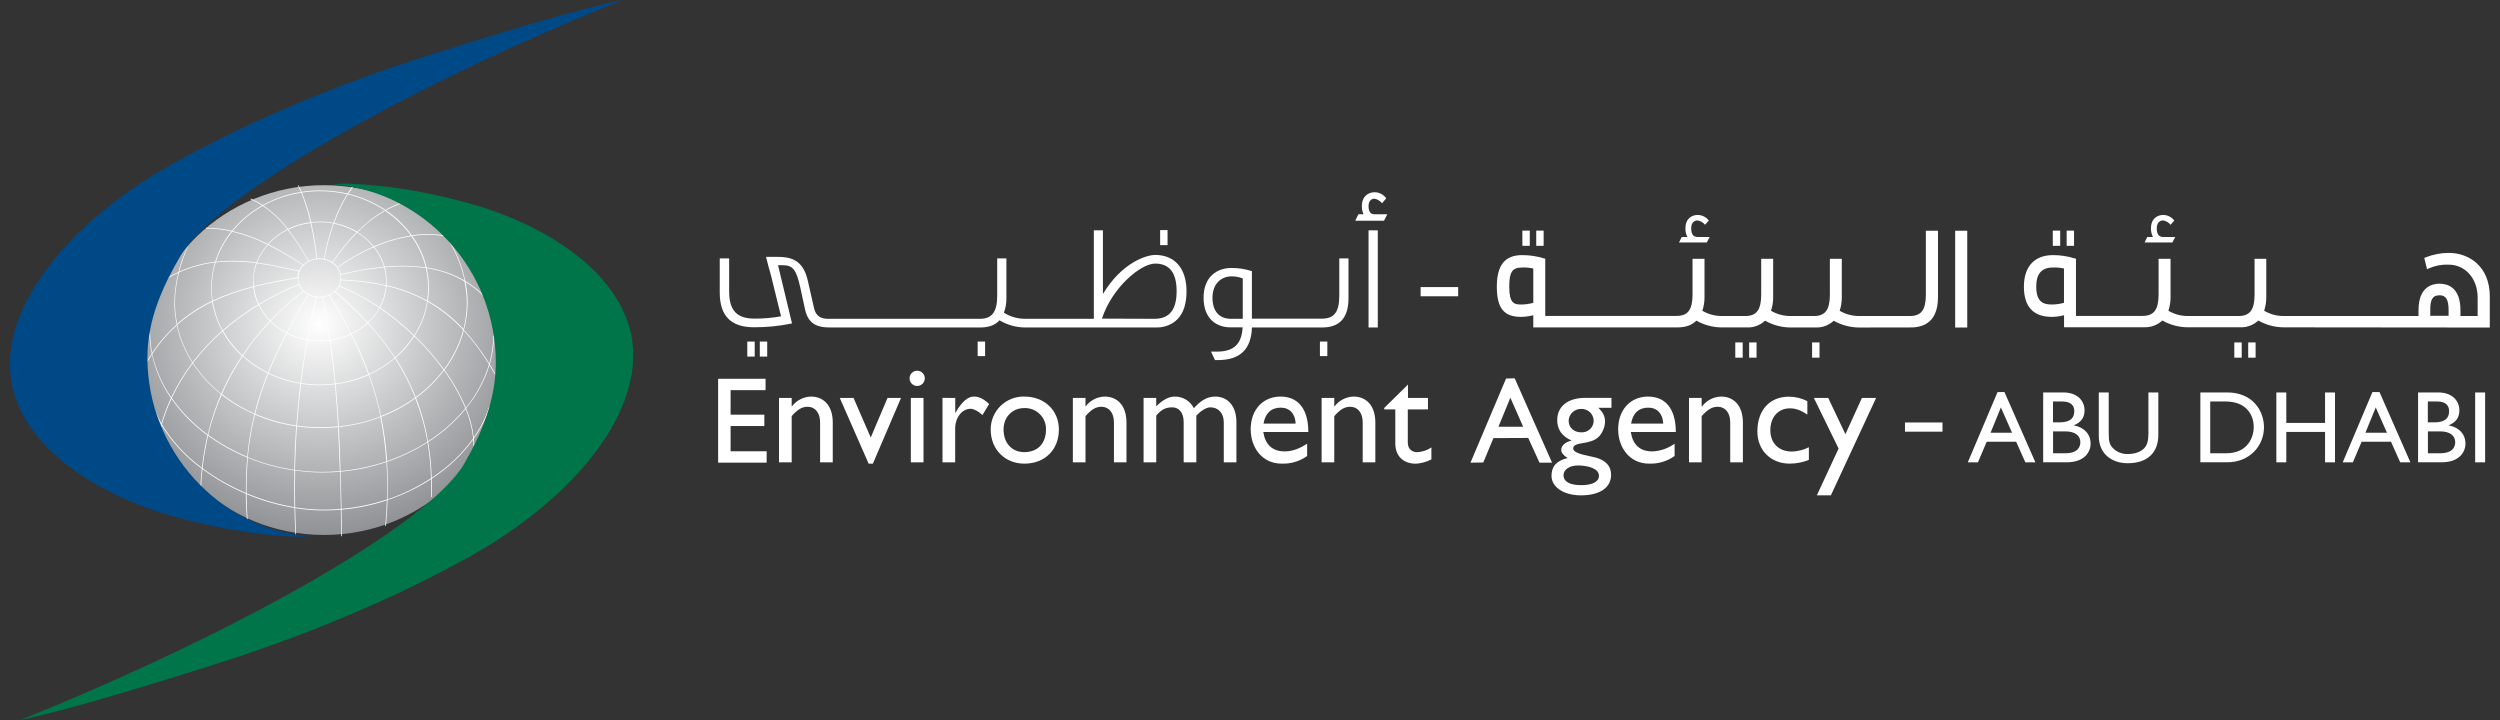 <svg width="243" height="70" viewBox="0 0 243 70" fill="none" xmlns="http://www.w3.org/2000/svg">
<rect x="0" y="0" width="243" height="70" fill="#333333" stroke="none"/>
<g clip-path="url(#clip0_5990_108878)">
<ellipse cx="31.5" cy="35" rx="17.5" ry="17" fill="url(#paint0_radial_5990_108878)"/>
<path d="M47.578 35.497C47.76 35.795 47.941 36.102 48.121 36.418L48.179 36.385C47.991 36.047 47.799 35.714 47.605 35.407C47.871 34.499 48.013 33.558 48.027 32.612H47.958C47.944 33.533 47.809 34.449 47.556 35.336C46.844 34.167 46.02 33.071 45.096 32.062C45.33 31.191 45.45 30.294 45.454 29.393C45.451 28.727 45.383 28.063 45.248 27.41C45.902 27.806 46.503 28.283 47.037 28.83L47.088 28.779C46.535 28.212 45.91 27.718 45.23 27.311C44.907 25.779 44.301 24.322 43.442 23.013L43.386 23.051C44.231 24.335 44.832 25.765 45.159 27.267C44.021 26.617 42.771 26.187 41.474 25.999C41.208 24.899 40.733 23.86 40.075 22.939C41.152 22.768 42.251 22.784 43.323 22.984L43.337 22.912C42.244 22.711 41.125 22.698 40.028 22.874C39.343 21.926 38.496 21.105 37.526 20.45C38.014 20.177 38.525 19.945 39.051 19.757L39.029 19.687C38.488 19.881 37.964 20.12 37.464 20.403C36.365 19.672 35.146 19.142 33.862 18.838C34.008 18.614 34.157 18.39 34.309 18.167L34.253 18.124C34.086 18.348 33.929 18.572 33.782 18.813C32.912 18.611 32.023 18.509 31.13 18.509H31.054C30.474 18.512 29.895 18.558 29.322 18.648C29.223 18.424 29.123 18.2 29.013 18.003L28.95 18.035C29.058 18.236 29.154 18.446 29.248 18.659C27.951 18.864 26.699 19.295 25.55 19.931C25.175 19.689 24.78 19.478 24.37 19.3L24.343 19.365C24.737 19.536 25.117 19.739 25.479 19.971C24.356 20.602 23.361 21.436 22.545 22.431C21.717 22.241 20.869 22.144 20.019 22.141V22.21C20.851 22.213 21.68 22.308 22.492 22.492C21.788 23.368 21.253 24.367 20.916 25.439C19.709 25.582 18.531 25.906 17.421 26.401C17.64 25.541 17.939 24.704 18.316 23.901L18.19 24.069C17.828 24.827 17.547 25.62 17.35 26.437C16.95 26.623 16.547 26.828 16.142 27.065L16.178 27.128C16.551 26.909 16.934 26.709 17.327 26.529C17.091 27.463 16.965 28.421 16.95 29.385C16.949 30.108 17.024 30.829 17.173 31.536C16.269 32.353 15.469 33.278 14.792 34.291C14.662 33.642 14.596 32.981 14.595 32.319H14.526C14.531 33.01 14.606 33.698 14.75 34.374C14.593 34.598 14.439 34.848 14.289 35.099L14.349 35.137C14.488 34.913 14.629 34.689 14.772 34.466C15.102 35.982 15.728 37.417 16.614 38.69C16.245 39.487 15.935 40.309 15.684 41.15C15.277 40.445 14.964 39.69 14.754 38.903L14.685 38.921C14.903 39.735 15.23 40.516 15.657 41.242C15.628 41.34 15.597 41.434 15.57 41.533L15.637 41.553C15.657 41.477 15.684 41.403 15.707 41.329C16.719 42.979 18.046 44.414 19.612 45.552C19.552 46.131 19.505 46.721 19.478 47.316H19.549C19.573 46.736 19.617 46.163 19.681 45.596C20.985 46.56 22.399 47.365 23.893 47.994C23.893 48.83 23.94 49.696 24.003 50.604H24.075C24.01 49.709 23.976 48.853 23.967 48.032C25.461 48.659 27.023 49.109 28.622 49.374C28.642 50.228 28.669 51.091 28.711 51.966H28.78C28.74 51.098 28.713 50.244 28.693 49.392C29.631 49.542 30.58 49.616 31.53 49.615C32.067 49.615 32.599 49.588 33.129 49.546C33.142 50.405 33.151 51.264 33.16 52.127H33.23C33.23 51.264 33.209 50.403 33.198 49.541C34.697 49.409 36.175 49.104 37.605 48.633C37.575 49.439 37.524 50.268 37.448 51.132H37.517C37.596 50.262 37.647 49.418 37.678 48.602C39.164 48.104 40.583 47.423 41.901 46.576C41.915 47.142 41.915 47.723 41.901 48.323H41.973C41.993 47.705 41.993 47.106 41.973 46.522C43.537 45.513 44.901 44.224 45.997 42.72C46.014 42.931 46.02 43.142 46.015 43.353H46.084C46.09 43.112 46.083 42.871 46.062 42.631C46.741 41.674 47.269 40.618 47.627 39.5L47.558 39.477C47.213 40.563 46.704 41.588 46.049 42.519C45.938 41.543 45.685 40.589 45.3 39.685C46.325 38.452 47.099 37.028 47.578 35.497ZM47.529 35.416C47.064 36.953 46.3 38.382 45.282 39.623C44.73 38.327 44.033 37.097 43.205 35.957C44.068 34.814 44.705 33.517 45.083 32.135C46.001 33.148 46.82 34.247 47.529 35.416ZM28.928 27.03C28.928 27.23 28.965 27.43 29.035 27.618C27.694 28.16 26.397 28.808 25.159 29.557C24.914 29.03 24.759 28.466 24.698 27.888C26.053 27.544 27.468 27.285 28.928 27.03ZM29.011 26.947C29.02 26.756 29.062 26.567 29.134 26.39L29.147 26.321C29.233 26.133 29.351 25.962 29.496 25.815C29.844 25.467 30.301 25.25 30.79 25.198H30.824C30.898 25.189 30.973 25.184 31.047 25.185C31.184 25.185 31.32 25.197 31.454 25.223C31.454 25.223 31.454 25.223 31.454 25.236L31.524 25.249C32.005 25.345 32.437 25.608 32.742 25.992L32.782 26.05C32.99 26.336 33.102 26.679 33.104 27.032C33.108 27.083 33.108 27.135 33.104 27.186H33.017V27.26H33.1C33.042 27.658 32.85 28.023 32.554 28.295L32.516 28.262L32.469 28.313L32.501 28.342C32.097 28.681 31.583 28.861 31.056 28.85C30.971 28.85 30.886 28.846 30.802 28.837C30.807 28.817 30.812 28.797 30.815 28.776L30.748 28.761C30.748 28.783 30.748 28.803 30.732 28.828C30.298 28.768 29.893 28.578 29.57 28.282L29.527 28.226C29.519 28.23 29.511 28.235 29.505 28.242C29.34 28.075 29.208 27.878 29.116 27.663H29.131L29.107 27.598H29.091C29.022 27.414 28.986 27.219 28.986 27.023H29.011V26.947ZM29.905 28.66C29.154 29.939 28.472 31.147 27.859 32.319C27.293 32.025 26.774 31.648 26.319 31.201C27.309 30.166 28.374 29.206 29.505 28.329C29.84 28.636 30.26 28.835 30.71 28.897C30.386 30.264 30.097 31.625 29.847 32.994C29.176 32.876 28.527 32.658 27.92 32.35C28.532 31.18 29.214 29.971 29.963 28.694L29.905 28.66ZM34.084 32.446C33.459 32.738 32.796 32.937 32.114 33.034C31.917 31.66 31.682 30.287 31.41 28.915L31.34 28.928C31.615 30.297 31.846 31.67 32.042 33.041C31.729 33.082 31.413 33.103 31.097 33.104C30.702 33.104 30.308 33.071 29.919 33.005C30.164 31.639 30.455 30.277 30.779 28.91C30.869 28.92 30.959 28.925 31.05 28.926C31.599 28.93 32.131 28.734 32.545 28.374C33.648 29.317 34.697 30.321 35.686 31.382C35.226 31.798 34.708 32.146 34.148 32.415C33.52 31.178 32.825 29.955 32.067 28.7L32.009 28.738C32.771 29.984 33.464 31.212 34.09 32.446H34.084ZM29.836 33.066C29.588 34.446 29.373 35.825 29.201 37.221C28.127 37.047 27.083 36.718 26.102 36.246C26.61 34.989 27.207 33.725 27.891 32.415C28.506 32.725 29.162 32.945 29.84 33.066H29.836ZM29.907 33.077C30.301 33.142 30.7 33.175 31.099 33.175C31.419 33.176 31.739 33.155 32.056 33.113C32.252 34.499 32.411 35.888 32.543 37.284C32.084 37.341 31.622 37.372 31.159 37.375H31.083C30.477 37.374 29.871 37.327 29.272 37.232C29.447 35.84 29.66 34.455 29.912 33.077H29.907ZM32.125 33.102C32.815 33.004 33.486 32.804 34.117 32.509C34.753 33.765 35.316 35.058 35.8 36.38C34.787 36.832 33.713 37.134 32.612 37.275C32.486 35.882 32.325 34.49 32.13 33.099L32.125 33.102ZM34.18 32.48C34.749 32.208 35.276 31.855 35.745 31.433C36.706 32.472 37.58 33.589 38.358 34.772C37.607 35.411 36.771 35.942 35.874 36.351C35.388 35.028 34.824 33.735 34.184 32.48H34.18ZM35.785 31.384C36.23 30.97 36.607 30.488 36.903 29.957C38.081 30.756 39.188 31.654 40.214 32.641C39.752 33.356 39.197 34.007 38.566 34.578L38.392 34.727C37.618 33.542 36.748 32.424 35.789 31.384H35.785ZM35.74 31.332C34.753 30.273 33.708 29.268 32.61 28.325C32.759 28.183 32.885 28.018 32.981 27.837C34.344 28.396 35.646 29.093 36.867 29.917C36.568 30.444 36.19 30.922 35.745 31.332H35.74ZM33.006 27.777C33.085 27.609 33.138 27.43 33.162 27.247C34.626 27.293 36.081 27.475 37.511 27.79C37.451 28.515 37.24 29.218 36.891 29.857C35.673 29.032 34.372 28.335 33.01 27.777H33.006ZM29.058 27.685C29.151 27.907 29.286 28.109 29.456 28.28C28.327 29.159 27.263 30.119 26.272 31.151C25.828 30.706 25.461 30.189 25.188 29.622C26.425 28.872 27.72 28.224 29.062 27.685H29.058ZM26.227 31.205C25.248 32.234 24.357 33.344 23.562 34.522C22.817 33.839 22.185 33.043 21.689 32.162C22.762 31.232 23.913 30.394 25.128 29.657C25.407 30.23 25.779 30.753 26.227 31.205ZM26.277 31.256C26.736 31.703 27.259 32.08 27.828 32.375C27.157 33.685 26.549 34.949 26.04 36.206C25.159 35.773 24.343 35.219 23.614 34.562C24.406 33.386 25.298 32.28 26.279 31.256H26.277ZM26.015 36.279C25.498 37.553 25.072 38.86 24.738 40.193C23.607 39.7 22.542 39.064 21.571 38.301C22.132 37.019 22.805 35.79 23.583 34.627C24.313 35.288 25.133 35.845 26.017 36.279H26.015ZM26.078 36.313C27.064 36.788 28.113 37.118 29.194 37.293C29.026 38.634 28.897 39.976 28.801 41.354C27.424 41.155 26.08 40.774 24.803 40.222C25.139 38.892 25.565 37.585 26.08 36.313H26.078ZM29.266 37.301C29.868 37.397 30.476 37.445 31.085 37.447H31.162C31.626 37.443 32.091 37.413 32.552 37.355C32.679 38.713 32.776 40.077 32.856 41.441C32.303 41.498 31.747 41.526 31.191 41.526C30.414 41.526 29.639 41.472 28.87 41.363C28.968 39.994 29.1 38.643 29.268 37.301H29.266ZM32.619 37.346C33.731 37.208 34.816 36.908 35.841 36.454C36.315 37.767 36.697 39.113 36.983 40.48C35.683 40.977 34.323 41.3 32.939 41.441C32.855 40.071 32.751 38.707 32.626 37.349L32.619 37.346ZM35.888 36.418C36.791 36.008 37.632 35.474 38.387 34.83C39.168 36.033 39.825 37.311 40.35 38.646C39.325 39.382 38.209 39.984 37.03 40.435C36.746 39.071 36.367 37.729 35.894 36.418H35.888ZM38.441 34.785C38.501 34.732 38.562 34.683 38.622 34.627C39.256 34.057 39.812 33.406 40.274 32.69C41.315 33.693 42.264 34.786 43.111 35.957C42.342 36.964 41.433 37.854 40.41 38.601C39.885 37.267 39.228 35.988 38.447 34.785H38.441ZM40.312 32.63C40.955 31.627 41.385 30.502 41.575 29.326C42.857 30.06 44.019 30.986 45.02 32.073C44.649 33.456 44.015 34.755 43.154 35.899C42.304 34.728 41.354 33.634 40.312 32.63ZM40.261 32.58C39.235 31.593 38.126 30.695 36.947 29.897C37.301 29.251 37.515 28.539 37.578 27.806C38.954 28.116 40.279 28.618 41.515 29.297C41.328 30.465 40.903 31.583 40.267 32.58H40.261ZM37.578 27.734C37.578 27.609 37.593 27.484 37.593 27.358C37.593 26.894 37.531 26.431 37.408 25.983C38.733 25.85 40.069 25.876 41.387 26.061C41.53 26.669 41.605 27.291 41.611 27.915C41.612 28.349 41.581 28.783 41.517 29.212C40.284 28.538 38.962 28.04 37.591 27.732L37.578 27.734ZM37.522 27.358C37.522 27.479 37.522 27.598 37.508 27.718C36.079 27.405 34.625 27.224 33.162 27.177C33.162 27.123 33.162 27.072 33.162 27.018C33.161 26.919 33.151 26.819 33.133 26.721C34.511 26.374 35.913 26.13 37.327 25.99C37.458 26.434 37.528 26.895 37.535 27.358H37.522ZM33.129 26.652C33.077 26.416 32.977 26.193 32.836 25.996C33.933 25.228 35.103 24.569 36.328 24.028C36.78 24.588 37.117 25.231 37.321 25.92C35.912 26.061 34.515 26.305 33.142 26.652H33.129ZM32.794 25.941C32.668 25.776 32.517 25.632 32.346 25.513C33.047 24.476 33.837 23.503 34.709 22.606C35.304 22.97 35.833 23.431 36.274 23.97C35.057 24.512 33.895 25.173 32.807 25.943L32.794 25.941ZM32.286 25.475C32.056 25.327 31.8 25.222 31.533 25.164C31.751 24.002 32.057 22.857 32.447 21.741C33.222 21.889 33.966 22.17 34.647 22.57C33.78 23.467 32.995 24.439 32.299 25.475H32.286ZM31.463 25.151C31.325 25.126 31.184 25.113 31.043 25.113C30.965 25.113 30.891 25.113 30.819 25.113C30.697 23.948 30.509 22.792 30.256 21.649C30.965 21.563 31.682 21.585 32.384 21.714C31.995 22.835 31.692 23.984 31.477 25.151H31.463ZM30.746 25.133C30.494 25.167 30.25 25.242 30.023 25.357L29.771 24.943C29.241 24.034 28.659 23.156 28.029 22.313C28.708 21.986 29.435 21.772 30.182 21.68C30.439 22.82 30.631 23.972 30.759 25.133H30.746ZM29.71 24.968L29.961 25.379C29.784 25.472 29.621 25.59 29.478 25.73C28.389 25.003 27.258 24.34 26.091 23.747C26.623 23.163 27.259 22.684 27.967 22.335C28.601 23.179 29.188 24.058 29.724 24.968H29.71ZM29.427 25.779C29.277 25.934 29.155 26.113 29.067 26.309L28.222 26.131C27.213 25.907 26.131 25.683 24.993 25.527C25.235 24.893 25.589 24.309 26.04 23.802C27.212 24.393 28.347 25.053 29.44 25.779H29.427ZM28.208 26.2C28.492 26.262 28.767 26.318 29.04 26.377C28.966 26.562 28.924 26.759 28.917 26.958C27.455 27.206 26.037 27.472 24.669 27.819C24.669 27.667 24.647 27.515 24.647 27.358C24.646 26.756 24.753 26.159 24.96 25.594C26.122 25.748 27.209 25.981 28.222 26.2H28.208ZM24.586 27.358C24.586 27.519 24.586 27.678 24.609 27.837C23.255 28.171 21.937 28.634 20.672 29.219C20.613 28.831 20.582 28.439 20.578 28.047C20.573 27.188 20.701 26.334 20.956 25.513C22.267 25.373 23.59 25.397 24.895 25.585C24.696 26.155 24.596 26.755 24.6 27.358H24.586ZM24.616 27.909C24.677 28.492 24.837 29.062 25.087 29.593C23.87 30.329 22.718 31.169 21.644 32.102C21.168 31.229 20.848 30.28 20.696 29.297C21.96 28.71 23.277 28.245 24.629 27.909H24.616ZM21.588 32.158C20.536 33.077 19.578 34.098 18.727 35.206C18.012 34.097 17.503 32.867 17.227 31.576C18.247 30.675 19.388 29.922 20.618 29.34C20.783 30.326 21.116 31.276 21.602 32.149L21.588 32.158ZM21.624 32.22C22.125 33.104 22.763 33.904 23.513 34.589C22.735 35.751 22.062 36.981 21.501 38.263C20.434 37.419 19.51 36.407 18.765 35.269C19.619 34.155 20.581 33.129 21.638 32.205L21.624 32.22ZM21.474 38.33C20.935 39.593 20.506 40.899 20.191 42.235C18.842 41.251 17.662 40.054 16.697 38.69C17.256 37.497 17.938 36.366 18.733 35.316C19.485 36.458 20.415 37.473 21.488 38.321L21.474 38.33ZM21.53 38.377C22.511 39.136 23.583 39.768 24.723 40.256C24.389 41.615 24.158 42.997 24.032 44.391C22.69 43.837 21.419 43.124 20.245 42.269C20.567 40.934 21.001 39.629 21.544 38.368L21.53 38.377ZM24.774 40.3C26.055 40.853 27.404 41.234 28.785 41.432C28.687 42.823 28.625 44.234 28.599 45.666C27.05 45.442 25.534 45.029 24.086 44.436C24.215 43.039 24.45 41.653 24.788 40.292L24.774 40.3ZM28.854 41.441C30.178 41.631 31.521 41.658 32.852 41.519C32.932 42.94 32.988 44.362 33.031 45.789C32.472 45.838 31.901 45.867 31.327 45.867C30.437 45.866 29.549 45.802 28.669 45.675C28.709 44.237 28.767 42.825 28.868 41.432L28.854 41.441ZM32.921 41.513C34.307 41.37 35.669 41.048 36.972 40.553C37.262 41.97 37.453 43.406 37.542 44.849C36.103 45.331 34.613 45.645 33.102 45.784C33.073 44.349 33.015 42.922 32.934 41.504L32.921 41.513ZM37.039 40.524C38.222 40.069 39.342 39.463 40.37 38.722C40.904 40.084 41.299 41.497 41.548 42.94C40.321 43.718 39.006 44.347 37.629 44.814C37.537 43.369 37.345 41.933 37.052 40.515L37.039 40.524ZM40.431 38.681C41.466 37.928 42.385 37.026 43.16 36.007C43.99 37.149 44.684 38.383 45.23 39.685C44.197 40.935 42.975 42.015 41.609 42.888C41.364 41.447 40.974 40.035 40.444 38.672L40.431 38.681ZM45.148 27.37C45.291 28.038 45.366 28.719 45.371 29.402C45.372 30.272 45.264 31.138 45.049 31.981C44.046 30.893 42.879 29.969 41.591 29.241C41.754 28.185 41.714 27.107 41.474 26.066C42.775 26.257 44.027 26.697 45.161 27.361L45.148 27.37ZM41.369 25.994C40.05 25.813 38.715 25.788 37.39 25.92C37.187 25.225 36.85 24.576 36.397 24.01C37.54 23.509 38.742 23.156 39.974 22.962C40.632 23.87 41.11 24.897 41.383 25.985L41.369 25.994ZM39.921 22.895C38.689 23.096 37.487 23.451 36.344 23.952C35.896 23.403 35.358 22.935 34.752 22.568C35.545 21.76 36.444 21.064 37.423 20.497C38.393 21.14 39.243 21.949 39.934 22.886L39.921 22.895ZM37.379 20.441C36.407 21.015 35.514 21.713 34.723 22.519C34.033 22.109 33.276 21.823 32.487 21.673C32.826 20.704 33.268 19.773 33.806 18.898C35.079 19.198 36.288 19.72 37.379 20.441ZM31.047 18.585H31.123C32.002 18.584 32.878 18.683 33.735 18.88C33.199 19.757 32.757 20.688 32.416 21.658C31.983 21.578 31.544 21.539 31.103 21.539C30.818 21.539 30.533 21.556 30.249 21.591C30.035 20.609 29.732 19.648 29.344 18.721C29.908 18.635 30.477 18.589 31.047 18.585ZM29.272 18.735C29.654 19.661 29.954 20.619 30.167 21.597C29.41 21.694 28.675 21.913 27.989 22.246C27.321 21.365 26.514 20.6 25.599 19.98C26.742 19.356 27.985 18.934 29.272 18.735ZM25.541 20.021C26.458 20.637 27.268 21.399 27.938 22.277C27.22 22.634 26.575 23.121 26.037 23.715C24.948 23.167 23.801 22.745 22.617 22.456C23.431 21.469 24.423 20.643 25.541 20.021ZM22.57 22.517C23.754 22.802 24.901 23.222 25.988 23.769C25.535 24.283 25.178 24.875 24.935 25.516C23.629 25.326 22.304 25.3 20.991 25.437C21.331 24.374 21.867 23.384 22.57 22.517ZM17.008 29.393C17.023 28.412 17.155 27.436 17.399 26.486C18.507 25.987 19.684 25.658 20.891 25.511C20.641 26.329 20.517 27.18 20.522 28.036C20.527 28.44 20.559 28.844 20.62 29.244C19.389 29.825 18.245 30.578 17.224 31.48C17.081 30.794 17.009 30.095 17.008 29.393ZM14.803 34.399C15.477 33.379 16.275 32.447 17.18 31.625C17.464 32.916 17.976 34.145 18.693 35.255C17.896 36.303 17.212 37.431 16.65 38.621C15.761 37.349 15.134 35.914 14.803 34.399ZM15.733 41.229C15.983 40.387 16.294 39.565 16.663 38.769C17.632 40.132 18.815 41.329 20.167 42.313C19.92 43.351 19.739 44.404 19.623 45.464C18.058 44.325 16.736 42.885 15.733 41.229ZM19.688 45.511C19.804 44.447 19.985 43.391 20.229 42.349C21.406 43.206 22.682 43.918 24.03 44.469C23.931 45.565 23.889 46.706 23.9 47.911C22.405 47.282 20.991 46.477 19.688 45.511ZM23.965 47.942C23.965 46.735 23.996 45.594 24.095 44.501C25.544 45.092 27.061 45.505 28.611 45.728C28.59 46.897 28.59 48.085 28.611 49.291C27.015 49.024 25.456 48.572 23.965 47.942ZM31.53 49.537C30.579 49.538 29.629 49.463 28.689 49.313C28.664 48.106 28.66 46.918 28.689 45.735C29.569 45.862 30.458 45.925 31.347 45.925C31.922 45.925 32.492 45.903 33.053 45.854C33.089 47.05 33.115 48.255 33.133 49.461C32.599 49.508 32.067 49.537 31.53 49.537ZM33.198 49.459C33.179 48.251 33.152 47.047 33.118 45.847C34.63 45.711 36.121 45.396 37.56 44.91C37.631 46.066 37.652 47.272 37.609 48.542C36.179 49.018 34.699 49.326 33.198 49.459ZM37.669 48.519C37.712 47.249 37.694 46.041 37.62 44.89C39.001 44.419 40.321 43.787 41.553 43.004C41.746 44.155 41.859 45.318 41.89 46.484C40.579 47.343 39.164 48.031 37.678 48.531L37.669 48.519ZM45.986 42.62C44.893 44.131 43.528 45.426 41.962 46.44C41.928 45.274 41.814 44.112 41.62 42.962C42.99 42.088 44.217 41.007 45.255 39.757C45.642 40.669 45.891 41.634 45.995 42.62H45.986Z" fill="white"/>
<path d="M29.932 52.109C21.226 51.355 14.329 43.742 14.329 34.767C14.329 31.073 15.787 27.897 17.506 24.927C21.085 18.773 40.536 8.029 60.502 0C55.852 0.933 46.82 3.755 41.917 5.3C33.621 7.917 25.881 11.099 19.297 14.564C18.358 15.091 17.509 15.458 15.519 16.648C5.579 22.588 -0.397 30.892 1.231 37.726C2.476 42.95 8.014 47.388 15.745 49.863C19.652 51.024 24.099 51.968 28.787 52.173C29.183 52.173 29.458 52.144 29.852 52.147L29.932 52.109Z" fill="#004987"/>
<path d="M32.541 17.927C41.249 18.681 48.191 26.233 48.191 35.21C48.191 38.905 46.849 42.081 45.137 45.051C41.565 51.192 21.98 61.949 2.014 69.967C6.664 69.034 15.696 66.214 20.596 64.666C28.897 62.05 36.635 58.87 43.228 55.403C44.167 54.875 45.016 54.508 47.006 53.319C56.934 47.37 62.915 39.075 61.287 32.238C60.04 27.016 54.504 22.581 46.771 20.103C42.863 18.945 38.499 18.01 33.805 17.854C33.385 17.843 32.964 17.857 32.546 17.894L32.541 17.927Z" fill="#00754A"/>
<path d="M131.73 21.456L132.032 20.828H132.535C132.424 20.581 132.369 20.312 132.374 20.041C132.374 19.039 133.045 18.686 133.604 18.686C134.029 18.685 134.43 18.88 134.693 19.213L134.742 19.274L134.337 19.755L134.27 19.69C134.095 19.493 133.859 19.361 133.599 19.314C133.24 19.314 133.023 19.585 133.023 20.041C133.023 20.569 133.21 20.828 133.599 20.828H134.845L134.525 21.456H131.73Z" fill="white"/>
<path d="M69.803 44.97V36.818H74.413V37.923H71.014V40.307H74.294V41.41H71.014V43.863H74.518V44.97H69.803Z" fill="white"/>
<path d="M76.951 39.497H76.977C77.418 38.915 78.101 38.565 78.831 38.547C80.004 38.547 80.944 39.359 80.944 41.074V44.939H79.714V41.058C79.714 40.139 79.244 39.538 78.498 39.538C77.959 39.538 77.53 39.79 76.951 40.446V44.939H75.719V38.677H76.951V39.497Z" fill="white"/>
<path d="M81.625 38.677H82.964L84.636 42.526L86.268 38.677H87.581L84.844 45.066H84.431L81.625 38.677Z" fill="white"/>
<path d="M89.765 44.939H88.533V38.677H89.765V44.939ZM89.157 37.516C88.857 37.519 88.585 37.34 88.469 37.064C88.352 36.788 88.413 36.468 88.624 36.255C88.836 36.042 89.154 35.977 89.432 36.091C89.709 36.206 89.89 36.476 89.89 36.776C89.889 37.182 89.562 37.511 89.157 37.516Z" fill="white"/>
<path d="M92.85 38.677V40.11H92.879C93.5 39.012 94.093 38.545 94.667 38.545C95.168 38.545 95.635 38.786 96.145 39.272L95.495 40.345C95.124 39.985 94.641 39.733 94.35 39.733C93.507 39.733 92.843 40.582 92.843 41.658V44.937H91.611V38.675L92.85 38.677Z" fill="white"/>
<path d="M97.545 41.745C97.545 43.069 98.361 43.948 99.557 43.948C100.856 43.948 101.669 43.109 101.669 41.758C101.687 41.195 101.469 40.649 101.068 40.252C100.668 39.855 100.12 39.643 99.557 39.665C98.394 39.665 97.545 40.544 97.545 41.745ZM102.924 41.745C102.924 43.724 101.553 45.066 99.57 45.066C97.663 45.066 96.295 43.668 96.295 41.745C96.293 40.883 96.64 40.056 97.257 39.453C97.874 38.851 98.708 38.524 99.57 38.547C101.52 38.547 102.924 39.889 102.924 41.745Z" fill="white"/>
<path d="M105.5 39.497H105.529C105.968 38.915 106.649 38.565 107.378 38.547C108.554 38.547 109.493 39.359 109.493 41.074V44.939H108.276V41.058C108.276 40.139 107.805 39.538 107.058 39.538C106.521 39.538 106.09 39.79 105.511 40.446V44.939H104.281V38.677H105.511V39.497H105.5Z" fill="white"/>
<path d="M112.386 38.677V39.497C113.019 38.856 113.615 38.547 114.194 38.547C114.977 38.54 115.695 38.979 116.046 39.679C116.582 39.066 117.235 38.547 118.12 38.547C119.379 38.547 120.179 39.524 120.179 41.007V44.941H118.952V41.058C118.952 40.11 118.371 39.594 117.664 39.594C117.264 39.58 116.723 39.931 116.283 40.392V44.939H115.053V41.047C115.053 40.028 114.539 39.594 113.935 39.594C113.332 39.594 112.898 39.79 112.388 40.392V44.939H111.156V38.677H112.386Z" fill="white"/>
<path d="M125.937 41.172C125.899 40.222 125.358 39.623 124.491 39.623C123.549 39.623 122.984 40.182 122.814 41.172H125.937ZM127.055 44.324C126.333 44.837 125.463 45.098 124.578 45.066C122.644 45.066 121.566 43.458 121.566 41.731C121.566 39.833 122.754 38.547 124.473 38.547C126.118 38.547 127.169 39.678 127.169 41.993H122.792C122.988 43.237 123.686 43.876 124.877 43.876C125.624 43.876 126.328 43.599 127.053 43.125V44.324H127.055Z" fill="white"/>
<path d="M129.691 39.497H129.72C130.16 38.914 130.843 38.564 131.573 38.547C132.747 38.547 133.683 39.359 133.683 41.074V44.939H132.454V41.058C132.454 40.139 131.984 39.538 131.24 39.538C130.699 39.538 130.272 39.79 129.691 40.446V44.939H128.461V38.677H129.691V39.497Z" fill="white"/>
<path d="M136.838 38.677H138.799V39.795H136.838V43.004C136.838 43.745 137.362 43.953 137.733 43.953C138.233 43.933 138.718 43.772 139.132 43.49V44.65C138.669 44.895 138.159 45.038 137.637 45.071C136.295 45.071 135.624 44.232 135.624 43.1V39.791H134.547V39.652L136.856 37.377V38.677H136.838Z" fill="white"/>
<path d="M148.052 41.479L146.806 38.657L145.65 41.479H148.052ZM149.639 44.97L148.543 42.568L145.161 42.584L144.177 44.952L142.93 44.972L146.39 36.792L147.229 36.772L150.86 44.972L149.639 44.97Z" fill="white"/>
<path d="M153.702 39.748C153.052 39.726 152.505 40.23 152.472 40.879C152.472 41.562 152.969 42.025 153.717 42.025C154.034 42.039 154.343 41.92 154.568 41.697C154.794 41.474 154.916 41.167 154.905 40.85C154.869 40.218 154.335 39.729 153.702 39.748ZM153.384 45.243C152.555 45.243 151.976 45.636 151.976 46.193C151.976 46.822 152.584 47.157 153.702 47.157C154.782 47.157 155.419 46.822 155.419 46.251C155.419 45.455 154.147 45.243 153.384 45.243ZM156.633 39.638H155.363C155.846 40.126 156.011 40.472 156.011 41.005C155.987 41.528 155.782 42.026 155.432 42.416C154.603 43.31 152.915 42.863 152.915 43.599C152.915 43.948 153.561 44.156 154.811 44.406C156.136 44.675 156.599 45.357 156.599 46.153C156.599 47.394 155.508 48.148 153.668 48.148C151.998 48.148 150.807 47.352 150.807 46.251C150.807 45.33 151.29 44.784 152.372 44.52C151.945 44.252 151.752 44.004 151.752 43.724C151.752 43.319 152.139 42.971 152.734 42.83V42.803C152.321 42.639 151.963 42.363 151.699 42.007C151.468 41.659 151.351 41.249 151.363 40.833C151.363 39.491 152.403 38.674 154.073 38.674H156.633V39.636V39.638Z" fill="white"/>
<path d="M161.667 41.172C161.622 40.222 161.086 39.623 160.212 39.623C159.275 39.623 158.707 40.182 158.542 41.172H161.667ZM162.771 44.324C162.05 44.837 161.181 45.097 160.297 45.066C158.361 45.066 157.285 43.458 157.285 41.731C157.285 39.833 158.472 38.547 160.191 38.547C161.837 38.547 162.89 39.678 162.89 41.993H158.515C158.707 43.237 159.409 43.876 160.601 43.876C161.383 43.848 162.139 43.586 162.771 43.125V44.324Z" fill="white"/>
<path d="M165.411 39.497H165.442C165.881 38.914 166.563 38.564 167.293 38.547C168.467 38.547 169.408 39.359 169.408 41.074V44.939H168.178V41.058C168.178 40.139 167.707 39.538 166.964 39.538C166.423 39.538 165.992 39.79 165.4 40.446V44.939H164.17V38.677H165.4V39.497H165.411Z" fill="white"/>
<path d="M175.683 40.307C174.979 39.833 174.509 39.692 173.968 39.692C172.851 39.692 172.077 40.544 172.077 41.815C172.077 43.085 172.906 43.892 174.174 43.892C174.747 43.874 175.31 43.731 175.822 43.472V44.702C175.232 44.939 174.604 45.062 173.968 45.066C172.117 45.066 170.818 43.767 170.818 41.935C170.818 39.869 172.008 38.556 173.886 38.556C174.508 38.559 175.12 38.709 175.674 38.992V40.316L175.683 40.307Z" fill="white"/>
<path d="M177.961 48.148H176.597L178.71 43.599L176.307 38.677H177.702L179.374 42.201L180.979 38.677H182.359L177.961 48.148Z" fill="white"/>
<path d="M193.483 42.062H195.571L194.486 39.602L193.483 42.062ZM197.849 44.938H196.865L195.971 42.939H193.107L192.257 44.938H191.271L194.162 38.108H194.833L197.84 44.938H197.849Z" fill="white"/>
<path d="M199.558 44.058H200.77C201.903 44.058 202.21 43.49 202.21 42.984C202.21 42.367 201.736 41.929 200.721 41.929H199.558V44.058ZM199.558 41.052H200.2C201.152 41.052 201.622 40.694 201.622 39.967C201.622 39.459 201.333 39.023 200.446 39.023H199.551V41.052H199.558ZM198.588 38.145H200.544C201.993 38.145 202.617 39.023 202.617 39.878C202.617 40.584 202.29 41.043 201.588 41.331V41.349C202.592 41.539 203.207 42.206 203.207 43.123C203.207 43.959 202.583 44.934 200.897 44.934H198.597V38.149L198.588 38.145Z" fill="white"/>
<path d="M209.79 42.268C209.79 43.93 208.806 45.026 206.805 45.026C205.384 45.026 204.002 44.219 204.002 42.369V38.149H204.968V42.161C204.968 42.926 205.068 43.246 205.375 43.557C205.757 43.94 206.282 44.148 206.823 44.131C207.561 44.131 208.098 43.894 208.399 43.586C208.746 43.237 208.826 42.738 208.826 42.103V38.149H209.79V42.268Z" fill="white"/>
<path d="M214.843 44.058H216.381C218.568 44.058 219.064 42.376 219.064 41.539C219.064 40.177 218.205 39.023 216.325 39.023H214.834V44.058H214.843ZM213.875 38.145H216.482C218.968 38.145 220.059 39.934 220.059 41.539C220.059 43.282 218.717 44.934 216.482 44.934H213.875V38.149V38.145Z" fill="white"/>
<path d="M226.963 44.939H225.995V41.982H222.228V44.939H221.262V38.149H222.228V41.108H225.995V38.149H226.963V44.939Z" fill="white"/>
<path d="M229.919 42.062H232.012L230.923 39.602L229.919 42.062ZM234.286 44.938H233.3L232.406 42.939H229.548L228.701 44.938H227.713L230.601 38.108H231.288L234.29 44.938H234.286Z" fill="white"/>
<path d="M235.993 44.058H237.203C238.343 44.058 238.647 43.49 238.647 42.984C238.647 42.367 238.175 41.929 237.158 41.929H235.993V44.058ZM235.993 41.052H236.633C237.589 41.052 238.054 40.694 238.054 39.967C238.054 39.459 237.768 39.023 236.881 39.023H235.986V41.052H235.993ZM235.027 38.145H236.979C238.428 38.145 239.051 39.023 239.051 39.878C239.051 40.584 238.725 41.043 238.025 41.331V41.349C239.031 41.539 239.642 42.206 239.642 43.123C239.642 43.959 239.022 44.934 237.332 44.934H235.036V38.149L235.027 38.145Z" fill="white"/>
<path d="M241.554 44.939H240.586V38.149H241.554V44.939Z" fill="white"/>
<path d="M112.217 30.988C113.664 30.988 114.368 30.111 114.368 28.304C114.368 26.497 113.664 25.62 112.28 25.62C110.896 25.62 108.113 27.908 107.109 30.97L112.217 30.988ZM99.698 31.831C98.802 31.834 97.921 31.593 97.151 31.135C96.746 31.583 96.172 31.806 95.394 31.829H80.639C79.604 31.829 78.597 31.605 78.258 30.116L77.777 27.895C77.392 26.195 77.057 25.777 76.071 25.777H75.624L76.983 31.43L76.854 31.462C75.681 31.699 74.487 31.816 73.29 31.811C71.054 31.811 69.959 30.708 69.959 28.436V25.117H70.873V28.313C70.873 30.176 71.616 30.97 73.353 30.97C74.212 30.973 75.071 30.898 75.917 30.746C74.904 26.555 74.799 26.226 74.739 26.068C74.705 25.96 74.677 25.851 74.654 25.741L74.459 24.97H75.66C77.317 24.97 78.146 25.64 78.526 27.309L79.114 29.903C79.338 30.99 80.158 30.99 80.603 30.99H95.24C96.422 30.99 96.928 30.319 96.928 28.753V25.117H97.822V29.002C97.828 29.477 97.745 29.95 97.578 30.395C98.189 30.779 98.894 30.984 99.615 30.988H106.322V22.389H107.203V28.581C109.063 25.475 111.479 24.779 112.282 24.779C114.193 24.779 115.331 26.099 115.331 28.313C115.331 29.525 115.034 30.442 114.437 31.039C114.285 31.191 114.116 31.324 113.932 31.435C113.472 31.705 112.947 31.842 112.414 31.831H99.698Z" fill="white"/>
<path d="M119.711 26.859C118.786 26.859 117.853 27.501 117.853 28.939C117.853 30.239 118.502 30.988 119.642 30.988H120.796V27.061L120.673 27.023C120.364 26.915 120.039 26.861 119.711 26.864V26.859ZM118.095 35.002L117.713 34.177H117.936C118.055 34.177 118.173 34.177 118.289 34.177C119.924 34.177 120.691 33.45 120.784 31.817H119.577C118.325 31.817 116.988 31.064 116.988 28.939C116.988 26.815 118.383 26.047 119.687 26.047C120.33 26.042 120.97 26.135 121.585 26.325L121.685 26.354V30.974H128.477C129.685 30.974 130.179 30.326 130.179 28.738V25.117H131.073V29.002C131.073 30.845 130.248 31.797 128.614 31.829H121.69C121.614 33.965 120.53 35 118.374 35L118.095 35.002Z" fill="white"/>
<path d="M133.023 31.831V22.389H133.922V31.831H133.023Z" fill="white"/>
<path d="M208.451 23.567L208.717 23.035H209.272L209.231 22.961C209.121 22.72 209.067 22.456 209.075 22.19C209.075 21.233 209.714 20.893 210.264 20.893C210.689 20.896 211.087 21.099 211.34 21.441L210.984 21.848C210.799 21.624 210.541 21.474 210.255 21.425C209.875 21.425 209.638 21.718 209.638 22.19C209.638 22.758 209.84 23.035 210.255 23.035H211.434L211.152 23.567H208.451Z" fill="white"/>
<path d="M163.201 23.567L163.465 23.035H164.019L163.979 22.961C163.87 22.719 163.816 22.455 163.823 22.19C163.823 21.233 164.462 20.893 165.012 20.893C165.44 20.893 165.842 21.097 166.096 21.441L165.732 21.848C165.547 21.624 165.289 21.474 165.003 21.425C164.621 21.425 164.384 21.718 164.384 22.19C164.384 22.758 164.587 23.035 165.003 23.035H166.181L165.9 23.567H163.201Z" fill="white"/>
<path d="M73.853 34.66V33.2H74.573V34.66H73.853Z" fill="white"/>
<path d="M128.297 34.613V33.2H129.017V34.613H128.297Z" fill="white"/>
<path d="M95.029 34.613V33.2H95.751V34.613H95.029Z" fill="white"/>
<path d="M72.637 34.66V33.2H73.357V34.66H72.637Z" fill="white"/>
<path d="M112.766 23.827V22.364H113.486V23.827H112.766Z" fill="white"/>
<path d="M147.975 23.894V22.416H148.694V23.894H147.975Z" fill="white"/>
<path d="M149.322 23.894V22.416H150.042V23.894H149.322Z" fill="white"/>
<path d="M199.531 23.894V22.416H200.251V23.894H199.531Z" fill="white"/>
<path d="M200.879 23.894V22.416H201.597V23.894H200.879Z" fill="white"/>
<path d="M147.951 26.003C146.992 26.003 146.699 26.437 146.699 27.863C146.699 29.478 147.16 29.599 147.86 29.599C148.257 29.595 148.652 29.54 149.036 29.436V26.101C148.68 26.019 148.316 25.986 147.951 26.003ZM180.759 31.835C179.876 31.838 179.007 31.611 178.238 31.176C177.772 31.614 177.153 31.849 176.514 31.831H174.088C173.204 31.834 172.334 31.607 171.564 31.171C171.097 31.609 170.476 31.844 169.836 31.826H167.413C166.528 31.828 165.657 31.601 164.886 31.167C164.473 31.585 163.907 31.8 163.165 31.822H149.036V30.639C148.647 30.742 148.246 30.796 147.844 30.8C146.176 30.8 145.492 29.948 145.492 27.861C145.492 25.775 146.275 24.797 147.951 24.797C148.67 24.794 149.385 24.901 150.071 25.115L150.198 25.148V30.706H162.968C164.068 30.706 164.515 30.102 164.515 28.61V25.157H165.678V28.863C165.685 29.319 165.614 29.773 165.468 30.205C166.033 30.539 166.678 30.716 167.334 30.717H169.639C170.742 30.717 171.189 30.113 171.189 28.622V25.157H172.351V28.863C172.359 29.319 172.288 29.773 172.141 30.205C172.707 30.539 173.351 30.716 174.008 30.717H176.317C177.415 30.717 177.864 30.113 177.864 28.622V25.157H179.022V28.863C179.03 29.319 178.96 29.773 178.817 30.205C179.382 30.539 180.027 30.716 180.683 30.717H185.629C186.747 30.717 187.194 30.129 187.194 28.622V22.427H188.372V28.863C188.372 30.751 187.547 31.746 185.913 31.826H185.785L180.759 31.835Z" fill="white"/>
<path d="M190.043 31.835V22.427H191.217V31.835H190.043Z" fill="white"/>
<path d="M199.533 26.003C198.449 26.003 197.921 26.611 197.921 27.863C197.921 29.389 198.652 29.599 199.439 29.599C199.838 29.595 200.234 29.54 200.619 29.436V26.101C200.263 26.02 199.898 25.986 199.533 26.003ZM238.004 30.699V30.136C238.004 29.127 237.742 28.7 237.134 28.7C236.372 28.7 236.222 29.225 236.222 30.136V30.699H238.004ZM222.026 31.817C221.143 31.82 220.275 31.592 219.506 31.158C219.039 31.595 218.418 31.83 217.778 31.813H212.701C211.817 31.815 210.947 31.588 210.177 31.153C209.71 31.59 209.09 31.826 208.451 31.808H200.626V30.639C200.236 30.742 199.835 30.796 199.432 30.8C197.633 30.8 196.723 29.809 196.723 27.861C196.723 25.913 197.751 24.797 199.54 24.797C200.258 24.794 200.973 24.901 201.659 25.115L201.784 25.148V30.706H208.25C209.367 30.706 209.815 30.102 209.815 28.61V25.157H210.977V28.863C210.984 29.319 210.913 29.773 210.767 30.205C211.332 30.538 211.976 30.715 212.632 30.717H217.579C218.697 30.717 219.144 30.113 219.144 28.622V25.157H220.282V28.863C220.288 29.319 220.219 29.772 220.076 30.205C220.641 30.539 221.285 30.716 221.941 30.717H235.08V30.153C235.08 27.917 236.363 27.575 237.125 27.575C237.888 27.575 239.155 27.91 239.155 30.153V30.717H240.827V28.928C240.827 27.072 239.634 25.723 237.99 25.723C237.341 25.696 236.693 25.819 236.099 26.083L235.909 26.168L235.639 25.072L235.777 25.016C236.488 24.732 237.247 24.584 238.013 24.582C240.003 24.582 242.008 25.893 242.008 28.818V31.837L222.026 31.817Z" fill="white"/>
<path d="M217.176 34.765V33.285H217.893V34.765H217.176Z" fill="white"/>
<path d="M218.525 34.765V33.285H219.245V34.765H218.525Z" fill="white"/>
<path d="M168.67 34.765V33.285H169.39V34.765H168.67Z" fill="white"/>
<path d="M170.018 34.765V33.285H170.737V34.765H170.018Z" fill="white"/>
<path d="M176.135 34.765V33.285H176.855V34.765H176.135Z" fill="white"/>
<path d="M188.81 41.959H185.164V41.065H188.81V41.959Z" fill="white"/>
<path d="M141.735 28.798H138.086V27.904H141.735V28.798Z" fill="white"/>
</g>
<defs>
<radialGradient id="paint0_radial_5990_108878" cx="0" cy="0" r="1" gradientUnits="userSpaceOnUse" gradientTransform="translate(31 31.5) rotate(88.603) scale(20.506 21.109)">
<stop stop-color="white"/>
<stop offset="1" stop-color="#909295"/>
</radialGradient>
<clipPath id="clip0_5990_108878">
<rect width="243" height="70" fill="white"/>
</clipPath>
</defs>
</svg>
